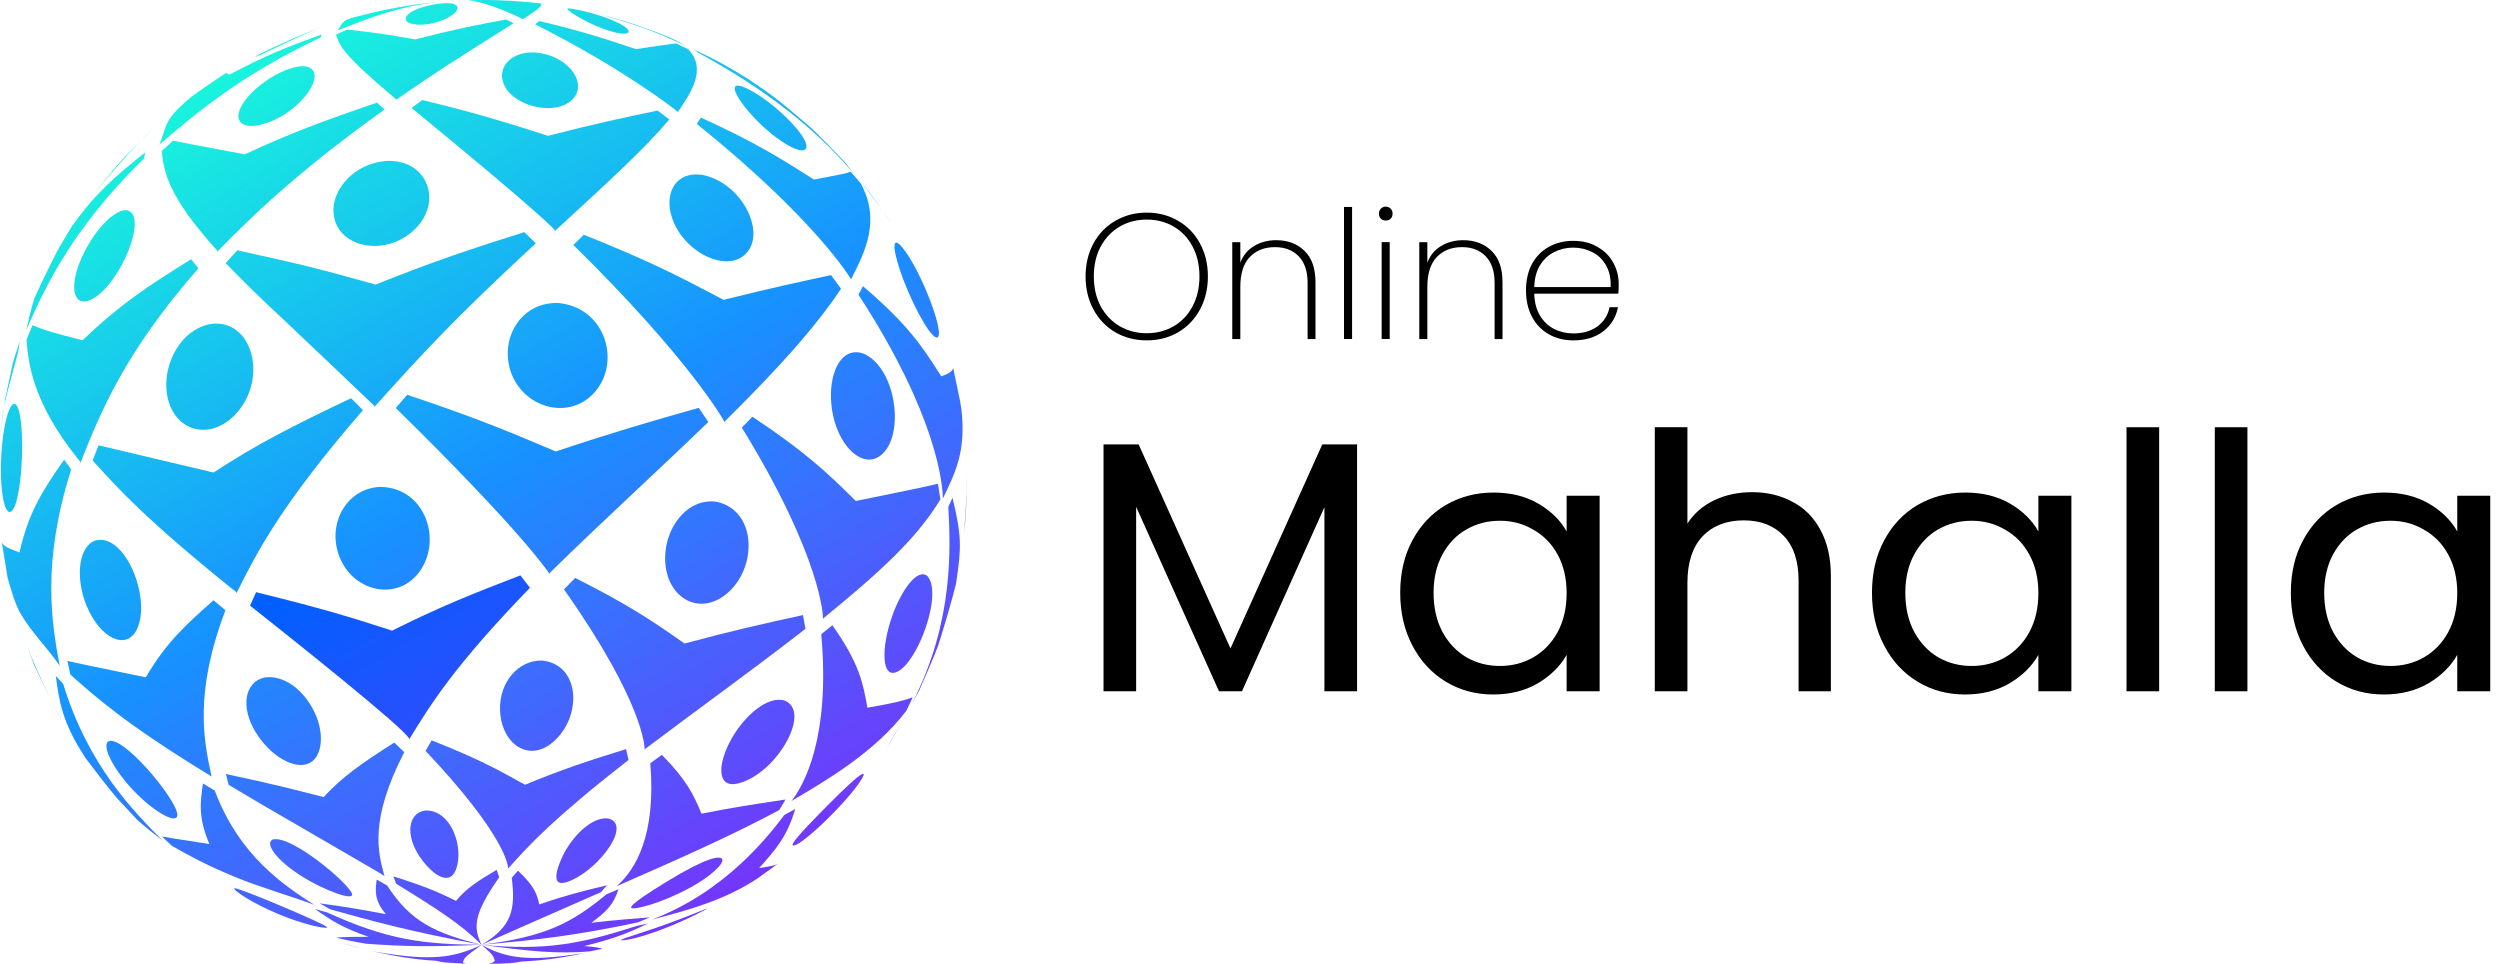<svg width="83" height="32" viewBox="0 0 83 32" fill="none" xmlns="http://www.w3.org/2000/svg">
    <g clip-path="url(#clip0_2441_39825)">
        <path d="M28.335 5.753C28.34 5.759 28.345 5.765 28.349 5.77L28.345 5.764L28.355 5.775C28.35 5.768 28.345 5.762 28.342 5.758L28.049 5.382C27.717 5.037 27.276 4.575 26.929 4.246C25.871 3.341 25.735 3.224 24.816 2.608C24.049 2.144 23.911 2.06 23.034 1.64L23.18 1.748C24.182 2.305 26.531 3.608 28.335 5.753Z" fill="url(#paint0_linear_2441_39825)"/>
        <path d="M29.622 7.464C29.356 7.08 29.006 6.563 28.723 6.192L28.699 6.162L28.633 6.081L28.787 6.293C29.042 6.64 29.385 7.103 29.622 7.464Z" fill="url(#paint1_linear_2441_39825)"/>
        <path d="M29.987 9.275C30.378 10.309 31.014 11.415 31.152 11.172C31.319 10.879 30.454 8.695 29.862 8.111C29.71 7.979 29.689 8.105 29.697 8.233C29.712 8.44 29.823 8.839 29.987 9.275Z" fill="url(#paint2_linear_2441_39825)"/>
        <path d="M31.302 16.532C31.3 16.542 31.299 16.552 31.298 16.561L31.304 16.548L31.305 16.567C31.306 16.558 31.308 16.548 31.309 16.538C31.734 15.661 32.07 14.969 31.922 13.611L31.876 13.324L31.646 12.213C31.623 12.289 31.597 12.375 31.249 12.493C30.596 11.459 30.121 10.76 28.649 9.5L28.501 9.785C31.13 13.819 31.295 16.113 31.302 16.532Z" fill="url(#paint3_linear_2441_39825)"/>
        <path d="M32.096 16.272C32.09 16.562 32.07 17.135 32.008 17.718C32.042 17.211 32.093 16.533 32.101 16.024L32.096 15.573C32.097 15.674 32.103 15.907 32.096 16.272Z" fill="url(#paint4_linear_2441_39825)"/>
        <path d="M30.298 23.318C30.293 23.326 30.29 23.333 30.285 23.342L30.29 23.336L30.284 23.349C30.288 23.341 30.292 23.333 30.297 23.325L30.522 22.915C30.714 22.474 30.976 21.888 31.145 21.439C31.34 20.827 31.584 20.007 31.739 19.384C31.923 18.165 31.932 17.814 31.623 16.526L31.484 16.831C31.553 18.151 31.682 20.606 30.298 23.318Z" fill="url(#paint5_linear_2441_39825)"/>
        <path d="M29.432 24.82L30.049 23.814L30.125 23.68L29.992 23.905C29.825 24.179 29.611 24.553 29.432 24.82Z" fill="url(#paint6_linear_2441_39825)"/>
        <path d="M29.622 20.449C29.251 21.495 29.257 22.556 29.791 22.301C30.484 21.97 31.31 19.696 30.787 19.122C30.453 18.853 29.922 19.601 29.622 20.449Z" fill="url(#paint7_linear_2441_39825)"/>
        <path d="M26.29 26.577C26.284 26.583 26.279 26.587 26.273 26.593L26.284 26.587L26.278 26.598C26.284 26.592 26.289 26.587 26.295 26.581C27.459 25.898 29.053 24.962 30.094 23.592L30.301 23.151C29.987 23.261 29.792 23.321 28.798 23.497C28.651 22.677 28.535 22.031 27.634 20.757L27.266 21.056C27.574 24.495 26.686 26.063 26.29 26.577Z" fill="url(#paint8_linear_2441_39825)"/>
        <path d="M11.967 31.481C11.973 31.483 11.978 31.484 11.983 31.485L11.971 31.481L11.975 31.483C11.971 31.481 11.964 31.48 11.958 31.479L11.271 31.287L11.624 31.391L11.838 31.45L11.967 31.481Z" fill="url(#paint9_linear_2441_39825)"/>
        <path d="M15.988 31.368C15.081 31.791 14.36 31.925 12.481 31.601L12.318 31.572C13.117 31.742 13.661 31.85 14.485 31.898C14.571 31.924 14.689 31.943 14.779 31.954C14.904 31.962 15.07 31.974 15.195 31.98L15.467 31.992C15.439 31.984 15.402 31.972 15.373 31.963C15.382 31.821 15.458 31.748 15.988 31.368Z" fill="url(#paint10_linear_2441_39825)"/>
        <path d="M15.989 31.368C16.365 31.704 16.365 31.704 16.432 31.898C16.39 31.953 16.296 31.989 16.229 32.001C16.338 31.998 16.485 31.996 16.595 31.992L16.956 31.975C17.06 31.965 17.198 31.948 17.299 31.926C17.951 31.886 18.491 31.84 19.497 31.624L19.35 31.65C17.815 31.882 16.921 31.901 15.989 31.368Z" fill="url(#paint11_linear_2441_39825)"/>
        <path d="M19.789 31.555C19.784 31.556 19.778 31.557 19.773 31.559L19.777 31.557L19.766 31.56C19.771 31.559 19.776 31.557 19.782 31.556L19.916 31.52L20.497 31.364L19.789 31.555Z" fill="url(#paint12_linear_2441_39825)"/>
        <path d="M27.507 26.708C26.302 27.917 26.309 28.015 26.312 28.061C26.515 28.218 28.432 26.331 28.67 25.74C28.677 25.714 28.677 25.714 28.671 25.694C28.637 25.683 28.554 25.656 27.507 26.708Z" fill="url(#paint13_linear_2441_39825)"/>
        <path d="M21.663 30.524C21.656 30.526 21.647 30.529 21.64 30.531L21.651 30.529L21.639 30.534C21.646 30.531 21.654 30.529 21.662 30.526C22.819 30.222 24.015 29.908 25.149 29.165L25.812 28.684C25.706 28.732 25.667 28.75 25.202 28.819C25.702 28.267 26.134 27.791 26.401 26.857L26.041 27.058C25.512 27.75 24.104 29.587 21.663 30.524Z" fill="url(#paint14_linear_2441_39825)"/>
        <path d="M22.24 30.64C21.788 30.806 21.404 30.93 21.176 31.005C20.811 31.124 20.674 31.168 20.62 31.206C20.625 31.211 20.631 31.215 20.634 31.22C21.141 31.207 22.451 30.726 23.439 30.19C23.454 30.181 23.47 30.172 23.486 30.162C23.446 30.169 23.446 30.169 23.212 30.265C22.948 30.37 22.627 30.499 22.24 30.64Z" fill="url(#paint15_linear_2441_39825)"/>
        <path d="M15.989 31.367C17.46 31.566 18.509 31.688 19.616 31.581L19.989 31.499C19.941 31.475 19.855 31.448 19.397 31.409C20.146 31.219 20.697 31.064 21.512 30.658L21.142 30.74C19.29 31.337 18.107 31.569 15.989 31.367Z" fill="url(#paint16_linear_2441_39825)"/>
        <path d="M22.133 29.272C20.797 30.088 20.932 30.135 20.984 30.153C21.08 30.187 21.882 30.032 22.953 29.448C23.502 29.148 24.057 28.689 23.976 28.522C23.972 28.515 23.965 28.507 23.96 28.501C23.864 28.431 23.498 28.439 22.133 29.272Z" fill="url(#paint17_linear_2441_39825)"/>
        <path d="M15.989 31.366C17.942 31.197 19.154 31.049 21.178 30.623L21.576 30.457C21.063 30.496 20.482 30.539 19.632 30.635C20.079 30.306 20.363 30.067 20.533 29.522L20.136 29.689C18.997 30.632 18.129 31.099 15.989 31.366Z" fill="url(#paint18_linear_2441_39825)"/>
        <path d="M22.746 1.52C22.752 1.524 22.758 1.528 22.765 1.531L22.762 1.529L22.775 1.535L22.755 1.524C22.617 1.443 22.434 1.333 22.289 1.268L21.885 1.104C20.997 0.78 20.963 0.766 20.409 0.608L19.875 0.467C20.625 0.678 21.654 0.968 22.746 1.52Z" fill="url(#paint19_linear_2441_39825)"/>
        <path d="M17.356 0.636C17.357 0.638 17.358 0.64 17.36 0.643L17.364 0.639L17.374 0.643C17.373 0.64 17.372 0.638 17.371 0.636C17.929 0.26 17.963 0.225 17.977 0.127C17.966 0.123 17.951 0.117 17.94 0.114L17.567 0.074C17.386 0.058 17.145 0.039 16.964 0.027L16.796 0.021L16.491 0.006C16.387 0.004 16.246 0 16.141 0C15.959 0 15.716 0.002 15.535 0.006C16.302 0.093 17.351 0.631 17.356 0.636Z" fill="url(#paint20_linear_2441_39825)"/>
        <path d="M19.166 0.542C20.046 1.064 20.907 1.237 20.87 1.033C20.831 0.822 19.877 0.442 19.014 0.295C18.87 0.272 18.855 0.279 18.837 0.287C18.837 0.306 18.834 0.345 19.166 0.542Z" fill="url(#paint21_linear_2441_39825)"/>
        <path d="M22.492 3.705C22.495 3.71 22.497 3.714 22.5 3.719L22.505 3.713L22.519 3.723C22.517 3.718 22.514 3.713 22.512 3.708C22.942 3.076 23.477 2.291 22.848 1.637L22.447 1.44C22.152 1.479 21.749 1.531 21.111 1.631C20.125 1.301 19.345 1.04 17.9 0.698L17.764 0.807C20.763 2.315 22.485 3.696 22.492 3.705Z" fill="url(#paint22_linear_2441_39825)"/>
        <path d="M13.562 0.465C13.363 0.639 13.49 0.794 13.853 0.817C14.547 0.862 15.354 0.413 15.16 0.188C15.079 0.092 14.835 0.105 14.73 0.11C14.253 0.143 13.761 0.291 13.562 0.465Z" fill="url(#paint23_linear_2441_39825)"/>
        <path d="M13.151 3.297C13.15 3.302 13.149 3.306 13.148 3.311L13.162 3.303L13.171 3.31C13.172 3.305 13.173 3.3 13.174 3.296C14.622 2.301 14.667 2.273 17.05 0.773L16.806 0.647C15.872 0.819 15.108 0.967 13.788 1.308C12.92 1.158 12.526 1.089 11.53 0.982L11.158 1.147C11.28 1.527 11.368 1.8 13.151 3.297Z" fill="url(#paint24_linear_2441_39825)"/>
        <path d="M11.209 1.011C11.204 1.014 11.2 1.017 11.196 1.02L11.207 1.015L11.208 1.017C11.213 1.015 11.218 1.011 11.221 1.009C12.342 0.564 13.152 0.243 14.491 0.07C14.305 0.09 14.057 0.117 13.871 0.141C12.917 0.286 12.651 0.342 11.673 0.595C11.595 0.632 11.479 0.661 11.416 0.717C11.335 0.79 11.276 0.927 11.209 1.011Z" fill="url(#paint25_linear_2441_39825)"/>
        <path d="M8.615 1.796C8.515 1.851 8.493 1.869 8.483 1.877C8.51 1.886 8.61 1.845 9.18 1.571C9.76 1.291 10.176 1.096 10.633 0.923C10.417 1.004 10.13 1.109 9.916 1.195C9.537 1.363 9.031 1.589 8.66 1.774C8.645 1.78 8.628 1.789 8.615 1.796Z" fill="url(#paint26_linear_2441_39825)"/>
        <path d="M5.297 4.791C5.293 4.796 5.288 4.802 5.285 4.807L5.298 4.796L5.297 4.802C5.3 4.797 5.305 4.791 5.309 4.786C6.374 3.87 7.985 2.486 10.641 1.246L10.68 1.143C9.601 1.535 8.807 1.838 7.623 2.477C7.597 2.468 7.562 2.454 7.536 2.443C7.533 2.435 7.528 2.423 7.526 2.414C7.528 2.412 7.53 2.41 7.533 2.408L7.318 2.544C7.026 2.746 6.632 3.005 6.347 3.218C6.121 3.414 5.812 3.676 5.647 3.924C5.469 4.188 5.418 4.504 5.297 4.791Z" fill="url(#paint27_linear_2441_39825)"/>
        <path d="M24.815 3.657C25.631 4.634 26.709 5.245 26.771 4.89C26.842 4.482 25.497 3.201 24.656 2.875C24.326 2.764 24.363 2.955 24.453 3.135C24.522 3.275 24.651 3.461 24.815 3.657Z" fill="url(#paint28_linear_2441_39825)"/>
        <path d="M28.246 9.257C28.247 9.264 28.249 9.272 28.25 9.279L28.255 9.27L28.267 9.285L28.26 9.262C28.724 8.351 29.249 7.318 28.571 6.08L28.242 5.701C28.059 5.766 28.059 5.766 27.019 5.961C25.858 5.217 25.055 4.72 23.27 3.904L23.135 4.115C27.081 7.291 28.237 9.24 28.246 9.257Z" fill="url(#paint29_linear_2441_39825)"/>
        <path d="M16.676 2.622C16.835 3.544 18.601 3.955 19.098 3.186C19.443 2.653 18.799 1.816 17.742 1.74C16.985 1.718 16.599 2.181 16.676 2.622Z" fill="url(#paint30_linear_2441_39825)"/>
        <path d="M18.42 7.644C18.42 7.652 18.421 7.659 18.421 7.666L18.432 7.657L18.448 7.667C18.448 7.66 18.447 7.653 18.447 7.646C20.311 5.933 21.436 4.902 22.219 3.966L21.833 3.67C20.675 3.912 19.737 4.114 18.195 4.509C16.774 4.056 15.812 3.755 14.02 3.32L13.664 3.583C18.246 7.344 18.419 7.642 18.42 7.644Z" fill="url(#paint31_linear_2441_39825)"/>
        <path d="M22.269 7.082C22.592 8.403 24.295 9.191 24.872 8.285C25.345 7.542 24.576 6.056 23.311 5.804C22.445 5.684 22.096 6.373 22.269 7.082Z" fill="url(#paint32_linear_2441_39825)"/>
        <path d="M24.04 13.984C24.04 13.994 24.038 14.004 24.038 14.013L24.049 13.999L24.062 14.018C24.063 14.009 24.063 13.999 24.063 13.989C24.963 13.096 26.837 11.237 27.921 9.586L27.591 9.134C26.675 9.33 25.637 9.551 24.024 9.955C22.547 9.174 21.532 8.652 19.381 7.794L19.036 8.134C22.901 11.928 24.037 13.971 24.04 13.984Z" fill="url(#paint33_linear_2441_39825)"/>
        <path d="M11.071 6.923C11.015 8.15 12.679 8.607 13.727 7.654C14.675 6.79 14.27 5.43 13.037 5.345C12.972 5.34 12.883 5.342 12.816 5.343C11.778 5.429 11.102 6.23 11.071 6.923Z" fill="url(#paint34_linear_2441_39825)"/>
        <path d="M12.431 13.479C12.431 13.489 12.431 13.498 12.432 13.508L12.448 13.49L12.46 13.506C12.46 13.496 12.46 13.486 12.459 13.477C13.949 11.824 15.025 10.629 17.788 8.078L17.406 7.706C15.711 8.242 14.452 8.654 12.469 9.448C10.692 8.953 10.134 8.803 7.879 8.311L7.49 8.734C8.383 9.643 8.383 9.643 9.701 10.883C10.156 11.311 12.427 13.471 12.431 13.479Z" fill="url(#paint35_linear_2441_39825)"/>
        <path d="M8.078 3.416C7.721 3.96 7.972 4.295 8.627 4.147C9.826 3.878 10.828 2.579 10.301 2.257C10.156 2.169 9.95 2.202 9.851 2.218C9.146 2.364 8.382 2.953 8.078 3.416Z" fill="url(#paint36_linear_2441_39825)"/>
        <path d="M7.218 8.33C7.217 8.337 7.216 8.344 7.214 8.351L7.227 8.339L7.237 8.348C7.239 8.341 7.24 8.333 7.241 8.326C8.283 7.272 9.71 5.828 12.766 3.635L12.515 3.408C10.732 4.016 9.62 4.428 8.127 5.124C6.103 4.745 6.103 4.745 5.748 4.671L5.367 5.015C5.45 5.699 5.542 6.475 7.218 8.33Z" fill="url(#paint37_linear_2441_39825)"/>
        <path d="M3.168 6.38C3.282 6.233 4.345 4.95 5.15 4.209C4.055 5.282 3.99 5.347 3.351 6.143L3.152 6.4C3.157 6.394 3.163 6.386 3.168 6.38Z" fill="url(#paint38_linear_2441_39825)"/>
        <path d="M0.873 10.948C0.871 10.955 0.868 10.964 0.867 10.971L0.873 10.957V10.964C0.876 10.957 0.878 10.948 0.879 10.941C1.496 9.554 2.342 7.655 4.779 5.261L4.825 5.055C3.836 5.847 3.178 6.404 2.418 7.475L2.428 7.44L1.904 8.323C1.666 8.796 1.351 9.428 1.139 9.914C1.04 10.22 0.946 10.636 0.873 10.948Z" fill="url(#paint39_linear_2441_39825)"/>
        <path d="M2.565 8.937C2.311 9.751 2.547 10.212 3.069 9.925C4.019 9.401 4.906 7.179 4.241 6.988C4.142 6.959 4.037 6.998 3.975 7.021C3.391 7.284 2.789 8.221 2.565 8.937Z" fill="url(#paint40_linear_2441_39825)"/>
        <path d="M2.67 15.341C2.671 15.35 2.672 15.36 2.672 15.37L2.679 15.349L2.688 15.362C2.687 15.353 2.685 15.343 2.685 15.333C3.324 13.724 4.12 11.722 6.587 8.909L6.346 8.607C4.937 9.48 3.991 10.098 2.741 11.298C1.909 11.085 1.422 10.956 1.079 10.794L0.881 11.276C0.936 11.986 1.041 13.309 2.586 15.233C2.61 15.266 2.654 15.303 2.67 15.341Z" fill="url(#paint41_linear_2441_39825)"/>
        <path d="M0.616 11.615L0.661 11.331C0.589 11.552 0.48 11.843 0.423 12.068L0.165 13.273L0 14.518C0.046 14.184 0.084 13.733 0.153 13.403C0.27 12.862 0.491 12.155 0.616 11.615Z" fill="url(#paint42_linear_2441_39825)"/>
        <path d="M27.589 13.241C27.646 14.738 28.717 15.78 29.379 14.982C30.02 14.21 29.701 12.171 28.654 11.733C27.942 11.506 27.554 12.322 27.589 13.241Z" fill="url(#paint43_linear_2441_39825)"/>
        <path d="M27.323 20.523C27.319 20.531 27.315 20.541 27.313 20.549L27.324 20.54L27.329 20.554L27.337 20.526C29.251 18.964 30.437 17.873 31.221 16.58L31.139 16.061C30.234 16.272 29.322 16.441 28.413 16.632C27.431 15.662 26.74 15.007 24.98 13.835L24.629 14.196C27.313 18.567 27.325 20.506 27.323 20.523Z" fill="url(#paint44_linear_2441_39825)"/>
        <path d="M16.861 11.868C16.978 13.423 18.835 14.127 19.783 12.974C20.616 11.96 20.074 10.19 18.52 10.059C17.408 10.036 16.793 10.98 16.861 11.868Z" fill="url(#paint45_linear_2441_39825)"/>
        <path d="M18.223 19.024C18.222 19.034 18.222 19.042 18.221 19.052L18.232 19.04L18.245 19.053C18.246 19.043 18.246 19.035 18.247 19.025C19.977 17.326 21.771 15.695 23.516 14.011L23.198 13.54C21.562 14.003 20.347 14.354 18.453 14.989C16.854 14.31 15.761 13.856 13.519 13.107L13.139 13.546C17.337 17.661 18.221 19.018 18.223 19.024Z" fill="url(#paint46_linear_2441_39825)"/>
        <path d="M22.094 18.311C21.954 19.727 23.131 20.539 24.126 19.712C25.159 18.851 25.133 16.945 23.786 16.658C22.853 16.536 22.181 17.421 22.094 18.311Z" fill="url(#paint47_linear_2441_39825)"/>
        <path d="M21.401 24.864C21.398 24.87 21.395 24.878 21.392 24.884L21.403 24.875L21.408 24.886C21.41 24.88 21.414 24.873 21.416 24.867C23.187 23.53 24.991 22.238 26.742 20.877L26.658 20.421C25.336 20.709 24.348 20.93 22.727 21.365C21.639 20.6 20.852 20.072 19.096 19.188L18.724 19.567C21.415 23.382 21.402 24.851 21.401 24.864Z" fill="url(#paint48_linear_2441_39825)"/>
        <path d="M11.173 18.155C11.469 19.616 13.195 20.087 13.97 18.917C14.69 17.831 14.054 16.137 12.571 16.166C11.511 16.26 10.993 17.27 11.173 18.155Z" fill="url(#paint49_linear_2441_39825)"/>
        <path d="M13.584 24.521C13.585 24.528 13.586 24.534 13.587 24.542L13.596 24.531L13.606 24.541C13.604 24.533 13.603 24.527 13.602 24.52C14.293 23.393 15.076 22.115 17.595 19.514L17.276 19.103C15.707 19.706 14.638 20.13 13.017 20.937C11.49 20.448 10.858 20.245 8.502 19.66L8.302 20.106C9.819 21.311 13.371 24.133 13.584 24.521Z" fill="url(#paint50_linear_2441_39825)"/>
        <path d="M5.525 12.919C5.628 14.3 6.969 14.738 7.879 13.686C8.893 12.513 8.362 10.62 7.055 10.749C7.024 10.753 6.981 10.76 6.948 10.765C5.987 10.974 5.461 12.046 5.525 12.919Z" fill="url(#paint51_linear_2441_39825)"/>
        <path d="M7.846 19.663C7.848 19.673 7.851 19.682 7.853 19.691L7.859 19.678L7.875 19.688C7.873 19.678 7.87 19.669 7.868 19.66C8.51 18.375 9.311 16.778 12.05 13.615L11.654 13.221C9.692 14.152 8.509 14.759 7.088 15.688C5.816 15.385 4.542 15.09 3.271 14.784L3.075 15.288C3.94 16.245 4.835 17.235 7.708 19.552C7.75 19.585 7.817 19.619 7.846 19.663Z" fill="url(#paint52_linear_2441_39825)"/>
        <path d="M0.032 15.8C0.055 16.626 0.208 17.129 0.386 16.969C0.787 16.612 0.872 13.485 0.483 13.41C0.441 13.401 0.412 13.433 0.381 13.466C0.165 13.767 0.005 14.835 0.032 15.8Z" fill="url(#paint53_linear_2441_39825)"/>
        <path d="M1.971 22.088C1.975 22.096 1.98 22.105 1.983 22.113L1.98 22.1L1.988 22.107C1.985 22.099 1.98 22.09 1.976 22.082C1.721 20.666 1.371 18.725 2.363 15.586L2.129 15.261C1.476 16.201 0.961 16.943 0.647 18.342C0.296 18.209 0.103 18.137 0.057 17.989L0.253 19.184C0.358 19.555 0.498 20.061 0.695 20.393C1.055 21.004 1.57 21.503 1.971 22.088Z" fill="url(#paint54_linear_2441_39825)"/>
        <path d="M2.877 20.118C3.334 21.214 4.211 21.613 4.552 20.879C5.032 19.849 4.133 17.618 3.127 17.958C2.552 18.228 2.534 19.293 2.877 20.118Z" fill="url(#paint55_linear_2441_39825)"/>
        <path d="M7.01 25.772C7.015 25.779 7.02 25.785 7.025 25.791L7.024 25.778L7.036 25.786C7.031 25.78 7.026 25.774 7.021 25.768C6.772 24.61 6.432 23.023 7.485 20.261L7.088 19.93C6.215 20.702 5.525 21.312 4.841 22.488C2.642 22.034 2.642 22.034 2.237 21.944L2.336 22.396C3.154 23.126 4.173 24.035 6.877 25.689C6.917 25.716 6.975 25.741 7.01 25.772Z" fill="url(#paint56_linear_2441_39825)"/>
        <path d="M2.067 23.968C1.776 23.461 1.054 21.929 0.781 21.14L1.129 22.065C1.397 22.646 1.767 23.415 2.073 23.977C2.071 23.974 2.068 23.971 2.067 23.968Z" fill="url(#paint57_linear_2441_39825)"/>
        <path d="M5.391 27.904C5.397 27.909 5.403 27.914 5.409 27.919L5.399 27.908L5.406 27.912C5.4 27.908 5.394 27.903 5.388 27.898C4.409 26.908 2.928 25.411 2.097 22.705L1.853 22.441C1.967 23.291 2.057 23.961 2.819 25.137L2.802 25.119C3.118 25.536 3.54 26.093 3.878 26.491L4.551 27.214C4.795 27.433 5.135 27.703 5.391 27.904Z" fill="url(#paint58_linear_2441_39825)"/>
        <path d="M24.281 24.536C23.813 25.376 23.791 26.187 24.509 26.009C25.747 25.702 26.913 23.717 26.108 23.285C26.091 23.276 26.067 23.267 26.049 23.259C25.485 23.085 24.708 23.771 24.281 24.536Z" fill="url(#paint59_linear_2441_39825)"/>
        <path d="M20.482 29.412C20.476 29.416 20.47 29.421 20.464 29.424L20.476 29.42L20.47 29.427L20.487 29.415C22.672 28.458 24.336 27.716 25.871 26.893L26.078 26.544C24.949 26.714 24.329 26.808 23.29 27.014C23.015 26.353 22.789 25.891 21.973 25.059L21.59 25.343C21.788 27.732 21.097 28.875 20.482 29.412Z" fill="url(#paint60_linear_2441_39825)"/>
        <path d="M16.601 23.557C16.626 24.693 17.587 25.401 18.449 24.555C19.342 23.679 19.227 22.045 17.989 21.93C17.203 21.918 16.58 22.647 16.601 23.557Z" fill="url(#paint61_linear_2441_39825)"/>
        <path d="M16.87 28.823C16.869 28.828 16.868 28.833 16.866 28.838L16.873 28.831L16.876 28.838C16.877 28.833 16.879 28.828 16.88 28.823C17.559 28.067 18.328 27.209 20.867 25.23L20.785 24.87C19.548 25.255 18.707 25.527 17.43 26.054C16.495 25.529 15.821 25.169 14.332 24.581L14.128 24.929C16.752 27.706 16.866 28.717 16.87 28.823Z" fill="url(#paint62_linear_2441_39825)"/>
        <path d="M18.737 28.308C18.731 28.32 18.095 29.51 18.807 29.288C19.737 28.999 20.932 27.515 20.287 27.205C20.258 27.192 20.216 27.181 20.185 27.173C19.737 27.119 19.128 27.596 18.737 28.308Z" fill="url(#paint63_linear_2441_39825)"/>
        <path d="M15.988 31.367C16.901 30.959 16.901 30.959 19.944 29.623L20.153 29.391C19.304 29.594 18.73 29.739 17.904 30.028C17.831 29.713 17.769 29.441 17.198 28.908L16.99 29.14C17.12 30.189 17.007 30.759 15.988 31.367Z" fill="url(#paint64_linear_2441_39825)"/>
        <path d="M13.811 28.237C14.08 28.757 14.884 29.61 15.15 28.834C15.395 28.123 14.988 26.901 14.141 26.908C13.614 26.958 13.462 27.567 13.811 28.237Z" fill="url(#paint65_linear_2441_39825)"/>
        <path d="M15.988 31.368C15.703 30.782 15.722 30.34 16.576 29.124L16.488 28.879C15.88 29.239 15.487 29.488 15.139 29.909C14.539 29.616 14.175 29.447 13.059 29.096L13.154 29.341C14.614 30.24 15.323 30.704 15.988 31.368Z" fill="url(#paint66_linear_2441_39825)"/>
        <path d="M8.487 24.309C9.132 25.369 10.361 25.842 10.613 24.863C10.87 23.858 9.876 22.345 8.789 22.491C8.116 22.641 7.978 23.474 8.487 24.309Z" fill="url(#paint67_linear_2441_39825)"/>
        <path d="M12.753 29.076C12.758 29.08 12.761 29.085 12.766 29.089L12.764 29.082L12.775 29.088C12.77 29.083 12.766 29.078 12.761 29.074C12.549 28.299 12.256 27.236 13.421 24.971L13.089 24.654C11.97 25.364 11.366 25.793 10.744 26.463C9.753 26.208 9.038 26.023 7.5 25.697L7.592 26.058C8.672 26.7 8.838 26.799 10.208 27.59C12.563 28.95 12.741 29.066 12.753 29.076Z" fill="url(#paint68_linear_2441_39825)"/>
        <path d="M4.554 26.37C5.211 27.019 5.885 27.366 5.888 27.057C5.894 26.553 3.966 24.256 3.564 24.638C3.405 24.882 3.867 25.692 4.554 26.37Z" fill="url(#paint69_linear_2441_39825)"/>
        <path d="M10.421 30.036C10.428 30.04 10.436 30.042 10.444 30.046L10.433 30.04L10.445 30.043C10.438 30.04 10.431 30.037 10.422 30.034C9.44 29.397 7.954 28.435 7.13 26.248L6.738 26.011C6.647 26.648 6.576 27.15 6.953 28.022C5.622 27.816 5.622 27.816 5.376 27.77L5.709 28.084C6.266 28.399 6.792 28.696 7.783 29.107C8.645 29.464 9.547 29.713 10.421 30.036Z" fill="url(#paint70_linear_2441_39825)"/>
        <path d="M10.069 29.124C10.767 29.554 11.74 29.923 11.689 29.683C11.621 29.359 9.653 27.691 9.049 27.874C8.787 28.005 9.168 28.568 10.069 29.124Z" fill="url(#paint71_linear_2441_39825)"/>
        <path d="M15.989 31.367C14.448 30.981 13.631 30.605 12.854 29.399L12.506 29.202C12.459 29.57 12.419 29.887 12.812 30.351C12.097 30.216 11.609 30.125 10.612 29.99L10.958 30.187C12.25 30.549 13.587 30.926 15.989 31.367Z" fill="url(#paint72_linear_2441_39825)"/>
        <path d="M9.566 30.475C10.156 30.695 10.779 30.844 10.871 30.789C10.82 30.686 7.942 29.47 7.791 29.489C7.788 29.494 7.783 29.501 7.779 29.507C7.782 29.512 7.784 29.518 7.786 29.523C7.924 29.695 8.667 30.14 9.566 30.475Z" fill="url(#paint73_linear_2441_39825)"/>
        <path d="M12.17 31.333C13.404 31.42 14.208 31.443 15.987 31.366C14.05 31.357 12.852 31.201 10.869 30.296L10.461 30.18C10.983 30.552 11.362 30.8 12.235 31.102C11.714 31.102 11.532 31.103 11.151 31.129C11.485 31.21 11.825 31.279 12.17 31.333Z" fill="url(#paint74_linear_2441_39825)"/>
        <path d="M45.055 14.754V22.951H43.971V16.838L41.233 22.951H40.471L37.72 16.827V22.951H36.637V14.754H37.803L40.852 21.529L43.9 14.754H45.055Z" fill="black"/>
        <path d="M46.487 19.681C46.487 19.018 46.622 18.438 46.892 17.94C47.162 17.435 47.531 17.044 47.999 16.767C48.476 16.491 49.003 16.353 49.583 16.353C50.155 16.353 50.651 16.475 51.071 16.72C51.492 16.965 51.806 17.273 52.012 17.644V16.459H53.108V22.951H52.012V21.742C51.798 22.122 51.476 22.437 51.048 22.69C50.627 22.935 50.135 23.057 49.571 23.057C48.992 23.057 48.468 22.915 47.999 22.631C47.531 22.347 47.162 21.948 46.892 21.434C46.622 20.921 46.487 20.337 46.487 19.681ZM52.012 19.693C52.012 19.204 51.913 18.777 51.715 18.414C51.516 18.051 51.246 17.774 50.904 17.585C50.571 17.387 50.202 17.289 49.797 17.289C49.392 17.289 49.023 17.383 48.69 17.573C48.356 17.762 48.091 18.039 47.892 18.402C47.694 18.765 47.595 19.192 47.595 19.681C47.595 20.179 47.694 20.613 47.892 20.984C48.091 21.348 48.356 21.628 48.69 21.825C49.023 22.015 49.392 22.11 49.797 22.11C50.202 22.11 50.571 22.015 50.904 21.825C51.246 21.628 51.516 21.348 51.715 20.984C51.913 20.613 52.012 20.183 52.012 19.693Z" fill="black"/>
        <path d="M58.177 16.34C58.669 16.34 59.114 16.446 59.511 16.66C59.907 16.865 60.217 17.177 60.439 17.595C60.669 18.014 60.785 18.523 60.785 19.123V22.95H59.713V19.277C59.713 18.63 59.55 18.136 59.225 17.797C58.899 17.449 58.455 17.276 57.891 17.276C57.32 17.276 56.863 17.453 56.522 17.809C56.189 18.164 56.022 18.681 56.022 19.36V22.95H54.939V14.184H56.022V17.382C56.236 17.05 56.53 16.794 56.903 16.612C57.284 16.431 57.709 16.34 58.177 16.34Z" fill="black"/>
        <path d="M62.15 19.681C62.15 19.018 62.285 18.438 62.555 17.94C62.824 17.435 63.194 17.044 63.662 16.767C64.138 16.491 64.666 16.353 65.245 16.353C65.817 16.353 66.313 16.475 66.734 16.72C67.154 16.965 67.468 17.273 67.674 17.644V16.459H68.77V22.951H67.674V21.742C67.46 22.122 67.139 22.437 66.71 22.69C66.289 22.935 65.797 23.057 65.233 23.057C64.654 23.057 64.13 22.915 63.662 22.631C63.194 22.347 62.824 21.948 62.555 21.434C62.285 20.921 62.15 20.337 62.15 19.681ZM67.674 19.693C67.674 19.204 67.575 18.777 67.376 18.414C67.178 18.051 66.908 17.774 66.567 17.585C66.234 17.387 65.864 17.289 65.46 17.289C65.055 17.289 64.686 17.383 64.352 17.573C64.019 17.762 63.753 18.039 63.555 18.402C63.356 18.765 63.257 19.192 63.257 19.681C63.257 20.179 63.356 20.613 63.555 20.984C63.753 21.348 64.019 21.628 64.352 21.825C64.686 22.015 65.055 22.11 65.46 22.11C65.864 22.11 66.234 22.015 66.567 21.825C66.908 21.628 67.178 21.348 67.376 20.984C67.575 20.613 67.674 20.183 67.674 19.693Z" fill="black"/>
        <path d="M71.684 14.184V22.95H70.6V14.184H71.684Z" fill="black"/>
        <path d="M74.614 14.184V22.95H73.531V14.184H74.614Z" fill="black"/>
        <path d="M76.056 19.681C76.056 19.018 76.191 18.438 76.461 17.94C76.731 17.435 77.1 17.044 77.568 16.767C78.045 16.491 78.572 16.353 79.152 16.353C79.724 16.353 80.22 16.475 80.64 16.72C81.061 16.965 81.374 17.273 81.581 17.644V16.459H82.676V22.951H81.581V21.742C81.366 22.122 81.045 22.437 80.617 22.69C80.196 22.935 79.704 23.057 79.14 23.057C78.561 23.057 78.037 22.915 77.568 22.631C77.1 22.347 76.731 21.948 76.461 21.434C76.191 20.921 76.056 20.337 76.056 19.681ZM81.581 19.693C81.581 19.204 81.482 18.777 81.283 18.414C81.085 18.051 80.815 17.774 80.473 17.585C80.14 17.387 79.771 17.289 79.366 17.289C78.961 17.289 78.592 17.383 78.259 17.573C77.925 17.762 77.66 18.039 77.461 18.402C77.263 18.765 77.164 19.192 77.164 19.681C77.164 20.179 77.263 20.613 77.461 20.984C77.66 21.348 77.925 21.628 78.259 21.825C78.592 22.015 78.961 22.11 79.366 22.11C79.771 22.11 80.14 22.015 80.473 21.825C80.815 21.628 81.085 21.348 81.283 20.984C81.482 20.613 81.581 20.183 81.581 19.693Z" fill="black"/>
        <path d="M38.071 11.3C37.687 11.3 37.339 11.211 37.03 11.033C36.72 10.851 36.478 10.599 36.303 10.275C36.129 9.951 36.041 9.586 36.041 9.179C36.041 8.769 36.129 8.403 36.303 8.083C36.478 7.76 36.72 7.509 37.03 7.331C37.339 7.15 37.687 7.059 38.071 7.059C38.456 7.059 38.804 7.15 39.113 7.331C39.423 7.509 39.665 7.76 39.84 8.083C40.014 8.403 40.102 8.769 40.102 9.179C40.102 9.586 40.014 9.951 39.84 10.275C39.665 10.599 39.423 10.851 39.113 11.033C38.804 11.211 38.456 11.3 38.071 11.3ZM38.071 11.063C38.401 11.063 38.699 10.986 38.965 10.832C39.23 10.678 39.439 10.459 39.59 10.174C39.744 9.89 39.822 9.558 39.822 9.179C39.822 8.796 39.744 8.462 39.59 8.178C39.439 7.894 39.23 7.675 38.965 7.521C38.699 7.367 38.401 7.29 38.071 7.29C37.742 7.29 37.444 7.367 37.178 7.521C36.913 7.675 36.702 7.894 36.547 8.178C36.393 8.462 36.315 8.796 36.315 9.179C36.315 9.558 36.393 9.89 36.547 10.174C36.702 10.459 36.913 10.678 37.178 10.832C37.444 10.986 37.742 11.063 38.071 11.063Z" fill="black"/>
        <path d="M42.37 7.974C42.755 7.974 43.069 8.093 43.311 8.33C43.553 8.563 43.674 8.91 43.674 9.372V11.256H43.412V9.39C43.412 9.007 43.315 8.715 43.12 8.513C42.926 8.308 42.662 8.205 42.328 8.205C41.979 8.205 41.699 8.316 41.489 8.537C41.282 8.758 41.179 9.086 41.179 9.52V11.256H40.911V8.04H41.179V8.721C41.271 8.48 41.421 8.296 41.632 8.17C41.846 8.04 42.092 7.974 42.37 7.974Z" fill="black"/>
        <path d="M44.889 6.871V11.254H44.621V6.871H44.889Z" fill="black"/>
        <path d="M46.008 7.322C45.944 7.322 45.89 7.303 45.847 7.263C45.803 7.22 45.781 7.162 45.781 7.091C45.781 7.024 45.803 6.969 45.847 6.925C45.89 6.882 45.944 6.86 46.008 6.86C46.071 6.86 46.125 6.882 46.168 6.925C46.212 6.969 46.234 7.024 46.234 7.091C46.234 7.162 46.212 7.22 46.168 7.263C46.125 7.303 46.071 7.322 46.008 7.322ZM46.138 8.039V11.255H45.871V8.039H46.138Z" fill="black"/>
        <path d="M48.579 7.974C48.964 7.974 49.277 8.093 49.519 8.33C49.762 8.563 49.883 8.91 49.883 9.372V11.256H49.621V9.39C49.621 9.007 49.523 8.715 49.329 8.513C49.135 8.308 48.871 8.205 48.537 8.205C48.188 8.205 47.908 8.316 47.698 8.537C47.492 8.758 47.388 9.086 47.388 9.52V11.256H47.12V8.04H47.388V8.721C47.48 8.48 47.63 8.296 47.841 8.17C48.055 8.04 48.301 7.974 48.579 7.974Z" fill="black"/>
        <path d="M53.741 9.43C53.741 9.572 53.737 9.678 53.729 9.749H50.937C50.945 10.038 51.008 10.28 51.128 10.478C51.246 10.675 51.403 10.823 51.598 10.922C51.792 11.021 52.004 11.07 52.235 11.07C52.552 11.07 52.818 10.993 53.032 10.839C53.247 10.681 53.382 10.468 53.437 10.2H53.717C53.654 10.527 53.491 10.794 53.229 10.999C52.967 11.2 52.636 11.301 52.235 11.301C51.933 11.301 51.663 11.234 51.425 11.1C51.187 10.966 51.001 10.774 50.866 10.525C50.731 10.273 50.663 9.979 50.663 9.643C50.663 9.307 50.728 9.015 50.86 8.766C50.995 8.518 51.181 8.328 51.419 8.198C51.657 8.063 51.929 7.996 52.235 7.996C52.544 7.996 52.812 8.063 53.038 8.198C53.268 8.328 53.443 8.504 53.562 8.725C53.682 8.942 53.741 9.177 53.741 9.43ZM53.473 9.53C53.485 9.246 53.434 9.005 53.318 8.808C53.207 8.61 53.054 8.464 52.86 8.37C52.665 8.271 52.455 8.221 52.229 8.221C52.003 8.221 51.792 8.271 51.598 8.37C51.407 8.464 51.251 8.61 51.128 8.808C51.008 9.005 50.945 9.246 50.937 9.53H53.473Z" fill="black"/>
    </g>
    <defs>
        <linearGradient id="paint0_linear_2441_39825" x1="19.425" y1="-6.687" x2="37.579" y2="23.725" gradientUnits="userSpaceOnUse">
            <stop stop-color="#18FFD9"/>
            <stop offset="0.494" stop-color="#1792FF"/>
            <stop offset="1" stop-color="#7C2DFB"/>
        </linearGradient>
        <linearGradient id="paint1_linear_2441_39825" x1="20.592" y1="-7.381" x2="38.746" y2="23.032" gradientUnits="userSpaceOnUse">
            <stop stop-color="#18FFD9"/>
            <stop offset="0.494" stop-color="#1792FF"/>
            <stop offset="1" stop-color="#7C2DFB"/>
        </linearGradient>
        <linearGradient id="paint2_linear_2441_39825" x1="20.283" y1="-7.199" x2="38.437" y2="23.213" gradientUnits="userSpaceOnUse">
            <stop stop-color="#18FFD9"/>
            <stop offset="0.494" stop-color="#1792FF"/>
            <stop offset="1" stop-color="#7C2DFB"/>
        </linearGradient>
        <linearGradient id="paint3_linear_2441_39825" x1="18.939" y1="-6.396" x2="37.093" y2="24.016" gradientUnits="userSpaceOnUse">
            <stop stop-color="#18FFD9"/>
            <stop offset="0.494" stop-color="#1792FF"/>
            <stop offset="1" stop-color="#7C2DFB"/>
        </linearGradient>
        <linearGradient id="paint4_linear_2441_39825" x1="18.362" y1="-6.052" x2="36.516" y2="24.361" gradientUnits="userSpaceOnUse">
            <stop stop-color="#18FFD9"/>
            <stop offset="0.494" stop-color="#1792FF"/>
            <stop offset="1" stop-color="#7C2DFB"/>
        </linearGradient>
        <linearGradient id="paint5_linear_2441_39825" x1="16.096" y1="-4.699" x2="34.249" y2="25.714" gradientUnits="userSpaceOnUse">
            <stop stop-color="#18FFD9"/>
            <stop offset="0.494" stop-color="#1792FF"/>
            <stop offset="1" stop-color="#7C2DFB"/>
        </linearGradient>
        <linearGradient id="paint6_linear_2441_39825" x1="13.319" y1="-3.043" x2="31.473" y2="27.37" gradientUnits="userSpaceOnUse">
            <stop stop-color="#18FFD9"/>
            <stop offset="0.494" stop-color="#1792FF"/>
            <stop offset="1" stop-color="#7C2DFB"/>
        </linearGradient>
        <linearGradient id="paint7_linear_2441_39825" x1="15.161" y1="-4.141" x2="33.315" y2="26.271" gradientUnits="userSpaceOnUse">
            <stop stop-color="#18FFD9"/>
            <stop offset="0.494" stop-color="#1792FF"/>
            <stop offset="1" stop-color="#7C2DFB"/>
        </linearGradient>
        <linearGradient id="paint8_linear_2441_39825" x1="11.946" y1="-2.223" x2="30.1" y2="28.19" gradientUnits="userSpaceOnUse">
            <stop stop-color="#18FFD9"/>
            <stop offset="0.494" stop-color="#1792FF"/>
            <stop offset="1" stop-color="#7C2DFB"/>
        </linearGradient>
        <linearGradient id="paint9_linear_2441_39825" x1="-3.192" y1="6.814" x2="14.963" y2="37.227" gradientUnits="userSpaceOnUse">
            <stop stop-color="#18FFD9"/>
            <stop offset="0.494" stop-color="#1792FF"/>
            <stop offset="1" stop-color="#7C2DFB"/>
        </linearGradient>
        <linearGradient id="paint10_linear_2441_39825" x1="-1.371" y1="5.729" x2="16.783" y2="36.141" gradientUnits="userSpaceOnUse">
            <stop stop-color="#18FFD9"/>
            <stop offset="0.494" stop-color="#1792FF"/>
            <stop offset="1" stop-color="#7C2DFB"/>
        </linearGradient>
        <linearGradient id="paint11_linear_2441_39825" x1="1.205" y1="4.191" x2="19.359" y2="34.603" gradientUnits="userSpaceOnUse">
            <stop stop-color="#18FFD9"/>
            <stop offset="0.494" stop-color="#1792FF"/>
            <stop offset="1" stop-color="#7C2DFB"/>
        </linearGradient>
        <linearGradient id="paint12_linear_2441_39825" x1="3.027" y1="3.102" x2="21.181" y2="33.516" gradientUnits="userSpaceOnUse">
            <stop stop-color="#18FFD9"/>
            <stop offset="0.494" stop-color="#1792FF"/>
            <stop offset="1" stop-color="#7C2DFB"/>
        </linearGradient>
        <linearGradient id="paint13_linear_2441_39825" x1="10.473" y1="-1.341" x2="28.627" y2="29.072" gradientUnits="userSpaceOnUse">
            <stop stop-color="#18FFD9"/>
            <stop offset="0.494" stop-color="#1792FF"/>
            <stop offset="1" stop-color="#7C2DFB"/>
        </linearGradient>
        <linearGradient id="paint14_linear_2441_39825" x1="7.113" y1="0.663" x2="25.267" y2="31.075" gradientUnits="userSpaceOnUse">
            <stop stop-color="#18FFD9"/>
            <stop offset="0.494" stop-color="#1792FF"/>
            <stop offset="1" stop-color="#7C2DFB"/>
        </linearGradient>
        <linearGradient id="paint15_linear_2441_39825" x1="4.785" y1="2.051" x2="22.939" y2="32.464" gradientUnits="userSpaceOnUse">
            <stop stop-color="#18FFD9"/>
            <stop offset="0.494" stop-color="#1792FF"/>
            <stop offset="1" stop-color="#7C2DFB"/>
        </linearGradient>
        <linearGradient id="paint16_linear_2441_39825" x1="2.212" y1="3.59" x2="20.366" y2="34.002" gradientUnits="userSpaceOnUse">
            <stop stop-color="#18FFD9"/>
            <stop offset="0.494" stop-color="#1792FF"/>
            <stop offset="1" stop-color="#7C2DFB"/>
        </linearGradient>
        <linearGradient id="paint17_linear_2441_39825" x1="5.69" y1="1.513" x2="23.843" y2="31.925" gradientUnits="userSpaceOnUse">
            <stop stop-color="#18FFD9"/>
            <stop offset="0.494" stop-color="#1792FF"/>
            <stop offset="1" stop-color="#7C2DFB"/>
        </linearGradient>
        <linearGradient id="paint18_linear_2441_39825" x1="2.279" y1="3.548" x2="20.433" y2="33.961" gradientUnits="userSpaceOnUse">
            <stop stop-color="#18FFD9"/>
            <stop offset="0.494" stop-color="#1792FF"/>
            <stop offset="1" stop-color="#7C2DFB"/>
        </linearGradient>
        <linearGradient id="paint19_linear_2441_39825" x1="17.413" y1="-5.486" x2="35.567" y2="24.927" gradientUnits="userSpaceOnUse">
            <stop stop-color="#18FFD9"/>
            <stop offset="0.494" stop-color="#1792FF"/>
            <stop offset="1" stop-color="#7C2DFB"/>
        </linearGradient>
        <linearGradient id="paint20_linear_2441_39825" x1="14.467" y1="-3.726" x2="32.621" y2="26.686" gradientUnits="userSpaceOnUse">
            <stop stop-color="#18FFD9"/>
            <stop offset="0.494" stop-color="#1792FF"/>
            <stop offset="1" stop-color="#7C2DFB"/>
        </linearGradient>
        <linearGradient id="paint21_linear_2441_39825" x1="16.482" y1="-4.93" x2="34.636" y2="25.483" gradientUnits="userSpaceOnUse">
            <stop stop-color="#18FFD9"/>
            <stop offset="0.494" stop-color="#1792FF"/>
            <stop offset="1" stop-color="#7C2DFB"/>
        </linearGradient>
        <linearGradient id="paint22_linear_2441_39825" x1="16.58" y1="-4.986" x2="34.734" y2="25.426" gradientUnits="userSpaceOnUse">
            <stop stop-color="#18FFD9"/>
            <stop offset="0.494" stop-color="#1792FF"/>
            <stop offset="1" stop-color="#7C2DFB"/>
        </linearGradient>
        <linearGradient id="paint23_linear_2441_39825" x1="12.518" y1="-2.561" x2="30.672" y2="27.852" gradientUnits="userSpaceOnUse">
            <stop stop-color="#18FFD9"/>
            <stop offset="0.494" stop-color="#1792FF"/>
            <stop offset="1" stop-color="#7C2DFB"/>
        </linearGradient>
        <linearGradient id="paint24_linear_2441_39825" x1="12.099" y1="-2.312" x2="30.253" y2="28.1" gradientUnits="userSpaceOnUse">
            <stop stop-color="#18FFD9"/>
            <stop offset="0.494" stop-color="#1792FF"/>
            <stop offset="1" stop-color="#7C2DFB"/>
        </linearGradient>
        <linearGradient id="paint25_linear_2441_39825" x1="11.378" y1="-1.884" x2="29.532" y2="28.529" gradientUnits="userSpaceOnUse">
            <stop stop-color="#18FFD9"/>
            <stop offset="0.494" stop-color="#1792FF"/>
            <stop offset="1" stop-color="#7C2DFB"/>
        </linearGradient>
        <linearGradient id="paint26_linear_2441_39825" x1="8.584" y1="-0.216" x2="26.738" y2="30.197" gradientUnits="userSpaceOnUse">
            <stop stop-color="#18FFD9"/>
            <stop offset="0.494" stop-color="#1792FF"/>
            <stop offset="1" stop-color="#7C2DFB"/>
        </linearGradient>
        <linearGradient id="paint27_linear_2441_39825" x1="6.727" y1="0.894" x2="24.88" y2="31.306" gradientUnits="userSpaceOnUse">
            <stop stop-color="#18FFD9"/>
            <stop offset="0.494" stop-color="#1792FF"/>
            <stop offset="1" stop-color="#7C2DFB"/>
        </linearGradient>
        <linearGradient id="paint28_linear_2441_39825" x1="19.26" y1="-6.589" x2="37.414" y2="23.823" gradientUnits="userSpaceOnUse">
            <stop stop-color="#18FFD9"/>
            <stop offset="0.494" stop-color="#1792FF"/>
            <stop offset="1" stop-color="#7C2DFB"/>
        </linearGradient>
        <linearGradient id="paint29_linear_2441_39825" x1="18.926" y1="-6.388" x2="37.08" y2="24.025" gradientUnits="userSpaceOnUse">
            <stop stop-color="#18FFD9"/>
            <stop offset="0.494" stop-color="#1792FF"/>
            <stop offset="1" stop-color="#7C2DFB"/>
        </linearGradient>
        <linearGradient id="paint30_linear_2441_39825" x1="14.169" y1="-3.546" x2="32.322" y2="26.866" gradientUnits="userSpaceOnUse">
            <stop stop-color="#18FFD9"/>
            <stop offset="0.494" stop-color="#1792FF"/>
            <stop offset="1" stop-color="#7C2DFB"/>
        </linearGradient>
        <linearGradient id="paint31_linear_2441_39825" x1="13.695" y1="-3.263" x2="31.849" y2="27.149" gradientUnits="userSpaceOnUse">
            <stop stop-color="#18FFD9"/>
            <stop offset="0.494" stop-color="#1792FF"/>
            <stop offset="1" stop-color="#7C2DFB"/>
        </linearGradient>
        <linearGradient id="paint32_linear_2441_39825" x1="16.331" y1="-4.839" x2="34.485" y2="25.573" gradientUnits="userSpaceOnUse">
            <stop stop-color="#18FFD9"/>
            <stop offset="0.494" stop-color="#1792FF"/>
            <stop offset="1" stop-color="#7C2DFB"/>
        </linearGradient>
        <linearGradient id="paint33_linear_2441_39825" x1="15.513" y1="-4.351" x2="33.667" y2="26.061" gradientUnits="userSpaceOnUse">
            <stop stop-color="#18FFD9"/>
            <stop offset="0.494" stop-color="#1792FF"/>
            <stop offset="1" stop-color="#7C2DFB"/>
        </linearGradient>
        <linearGradient id="paint34_linear_2441_39825" x1="8.488" y1="-0.156" x2="26.642" y2="30.257" gradientUnits="userSpaceOnUse">
            <stop stop-color="#18FFD9"/>
            <stop offset="0.494" stop-color="#1792FF"/>
            <stop offset="1" stop-color="#7C2DFB"/>
        </linearGradient>
        <linearGradient id="paint35_linear_2441_39825" x1="7.743" y1="0.288" x2="25.897" y2="30.701" gradientUnits="userSpaceOnUse">
            <stop stop-color="#18FFD9"/>
            <stop offset="0.494" stop-color="#1792FF"/>
            <stop offset="1" stop-color="#7C2DFB"/>
        </linearGradient>
        <linearGradient id="paint36_linear_2441_39825" x1="7.512" y1="0.426" x2="25.666" y2="30.838" gradientUnits="userSpaceOnUse">
            <stop stop-color="#18FFD9"/>
            <stop offset="0.494" stop-color="#1792FF"/>
            <stop offset="1" stop-color="#7C2DFB"/>
        </linearGradient>
        <linearGradient id="paint37_linear_2441_39825" x1="6.766" y1="0.869" x2="24.919" y2="31.282" gradientUnits="userSpaceOnUse">
            <stop stop-color="#18FFD9"/>
            <stop offset="0.494" stop-color="#1792FF"/>
            <stop offset="1" stop-color="#7C2DFB"/>
        </linearGradient>
        <linearGradient id="paint38_linear_2441_39825" x1="2.877" y1="3.192" x2="21.031" y2="33.605" gradientUnits="userSpaceOnUse">
            <stop stop-color="#18FFD9"/>
            <stop offset="0.494" stop-color="#1792FF"/>
            <stop offset="1" stop-color="#7C2DFB"/>
        </linearGradient>
        <linearGradient id="paint39_linear_2441_39825" x1="0.717" y1="4.482" x2="18.871" y2="34.895" gradientUnits="userSpaceOnUse">
            <stop stop-color="#18FFD9"/>
            <stop offset="0.494" stop-color="#1792FF"/>
            <stop offset="1" stop-color="#7C2DFB"/>
        </linearGradient>
        <linearGradient id="paint40_linear_2441_39825" x1="0.965" y1="4.336" x2="19.119" y2="34.748" gradientUnits="userSpaceOnUse">
            <stop stop-color="#18FFD9"/>
            <stop offset="0.494" stop-color="#1792FF"/>
            <stop offset="1" stop-color="#7C2DFB"/>
        </linearGradient>
        <linearGradient id="paint41_linear_2441_39825" x1="0.154" y1="4.82" x2="18.308" y2="35.232" gradientUnits="userSpaceOnUse">
            <stop stop-color="#18FFD9"/>
            <stop offset="0.494" stop-color="#1792FF"/>
            <stop offset="1" stop-color="#7C2DFB"/>
        </linearGradient>
        <linearGradient id="paint42_linear_2441_39825" x1="-3.311" y1="6.885" x2="14.843" y2="37.298" gradientUnits="userSpaceOnUse">
            <stop stop-color="#18FFD9"/>
            <stop offset="0.494" stop-color="#1792FF"/>
            <stop offset="1" stop-color="#7C2DFB"/>
        </linearGradient>
        <linearGradient id="paint43_linear_2441_39825" x1="17.264" y1="-5.394" x2="35.418" y2="25.018" gradientUnits="userSpaceOnUse">
            <stop stop-color="#18FFD9"/>
            <stop offset="0.494" stop-color="#1792FF"/>
            <stop offset="1" stop-color="#7C2DFB"/>
        </linearGradient>
        <linearGradient id="paint44_linear_2441_39825" x1="15.55" y1="-4.371" x2="33.704" y2="26.042" gradientUnits="userSpaceOnUse">
            <stop stop-color="#18FFD9"/>
            <stop offset="0.494" stop-color="#1792FF"/>
            <stop offset="1" stop-color="#7C2DFB"/>
        </linearGradient>
        <linearGradient id="paint45_linear_2441_39825" x1="10.558" y1="-1.394" x2="28.712" y2="29.019" gradientUnits="userSpaceOnUse">
            <stop stop-color="#18FFD9"/>
            <stop offset="0.494" stop-color="#1792FF"/>
            <stop offset="1" stop-color="#7C2DFB"/>
        </linearGradient>
        <linearGradient id="paint46_linear_2441_39825" x1="9.542" y1="-0.787" x2="27.695" y2="29.625" gradientUnits="userSpaceOnUse">
            <stop stop-color="#18FFD9"/>
            <stop offset="0.494" stop-color="#1792FF"/>
            <stop offset="1" stop-color="#7C2DFB"/>
        </linearGradient>
        <linearGradient id="paint47_linear_2441_39825" x1="11.298" y1="-1.834" x2="29.452" y2="28.578" gradientUnits="userSpaceOnUse">
            <stop stop-color="#18FFD9"/>
            <stop offset="0.494" stop-color="#1792FF"/>
            <stop offset="1" stop-color="#7C2DFB"/>
        </linearGradient>
        <linearGradient id="paint48_linear_2441_39825" x1="9.798" y1="-0.937" x2="27.952" y2="29.475" gradientUnits="userSpaceOnUse">
            <stop stop-color="#18FFD9"/>
            <stop offset="0.494" stop-color="#1792FF"/>
            <stop offset="1" stop-color="#7C2DFB"/>
        </linearGradient>
        <linearGradient id="paint49_linear_2441_39825" x1="3.601" y1="2.761" x2="21.755" y2="33.173" gradientUnits="userSpaceOnUse">
            <stop stop-color="#18FFD9"/>
            <stop offset="0.494" stop-color="#1792FF"/>
            <stop offset="1" stop-color="#7C2DFB"/>
        </linearGradient>
        <linearGradient id="paint50_linear_2441_39825" x1="2.913" y1="3.17" x2="21.067" y2="33.583" gradientUnits="userSpaceOnUse">
            <stop stop-color="#18FFD9"/>
            <stop offset="0.494" stop-color="#0060FE"/>
            <stop offset="1" stop-color="#7C2DFB"/>
        </linearGradient>
        <linearGradient id="paint51_linear_2441_39825" x1="1.749" y1="3.866" x2="19.902" y2="34.278" gradientUnits="userSpaceOnUse">
            <stop stop-color="#18FFD9"/>
            <stop offset="0.494" stop-color="#1792FF"/>
            <stop offset="1" stop-color="#7C2DFB"/>
        </linearGradient>
        <linearGradient id="paint52_linear_2441_39825" x1="1.33" y1="4.116" x2="19.484" y2="34.529" gradientUnits="userSpaceOnUse">
            <stop stop-color="#18FFD9"/>
            <stop offset="0.494" stop-color="#1792FF"/>
            <stop offset="1" stop-color="#7C2DFB"/>
        </linearGradient>
        <linearGradient id="paint53_linear_2441_39825" x1="-4.274" y1="7.462" x2="13.88" y2="37.874" gradientUnits="userSpaceOnUse">
            <stop stop-color="#18FFD9"/>
            <stop offset="0.494" stop-color="#1792FF"/>
            <stop offset="1" stop-color="#7C2DFB"/>
        </linearGradient>
        <linearGradient id="paint54_linear_2441_39825" x1="-4.676" y1="7.702" x2="13.478" y2="38.114" gradientUnits="userSpaceOnUse">
            <stop stop-color="#18FFD9"/>
            <stop offset="0.494" stop-color="#1792FF"/>
            <stop offset="1" stop-color="#7C2DFB"/>
        </linearGradient>
        <linearGradient id="paint55_linear_2441_39825" x1="-3.806" y1="7.181" x2="14.348" y2="37.593" gradientUnits="userSpaceOnUse">
            <stop stop-color="#18FFD9"/>
            <stop offset="0.494" stop-color="#1792FF"/>
            <stop offset="1" stop-color="#7C2DFB"/>
        </linearGradient>
        <linearGradient id="paint56_linear_2441_39825" x1="-3.672" y1="7.1" x2="14.482" y2="37.513" gradientUnits="userSpaceOnUse">
            <stop stop-color="#18FFD9"/>
            <stop offset="0.494" stop-color="#1792FF"/>
            <stop offset="1" stop-color="#7C2DFB"/>
        </linearGradient>
        <linearGradient id="paint57_linear_2441_39825" x1="-6.777" y1="8.955" x2="11.377" y2="39.367" gradientUnits="userSpaceOnUse">
            <stop stop-color="#18FFD9"/>
            <stop offset="0.494" stop-color="#1792FF"/>
            <stop offset="1" stop-color="#7C2DFB"/>
        </linearGradient>
        <linearGradient id="paint58_linear_2441_39825" x1="-6.564" y1="8.827" x2="11.589" y2="39.239" gradientUnits="userSpaceOnUse">
            <stop stop-color="#18FFD9"/>
            <stop offset="0.494" stop-color="#1792FF"/>
            <stop offset="1" stop-color="#7C2DFB"/>
        </linearGradient>
        <linearGradient id="paint59_linear_2441_39825" x1="9.734" y1="-0.901" x2="27.888" y2="29.512" gradientUnits="userSpaceOnUse">
            <stop stop-color="#18FFD9"/>
            <stop offset="0.494" stop-color="#1792FF"/>
            <stop offset="1" stop-color="#7C2DFB"/>
        </linearGradient>
        <linearGradient id="paint60_linear_2441_39825" x1="6.877" y1="0.803" x2="25.031" y2="31.215" gradientUnits="userSpaceOnUse">
            <stop stop-color="#18FFD9"/>
            <stop offset="0.494" stop-color="#1792FF"/>
            <stop offset="1" stop-color="#7C2DFB"/>
        </linearGradient>
        <linearGradient id="paint61_linear_2441_39825" x1="4.906" y1="1.983" x2="23.06" y2="32.395" gradientUnits="userSpaceOnUse">
            <stop stop-color="#18FFD9"/>
            <stop offset="0.494" stop-color="#1792FF"/>
            <stop offset="1" stop-color="#7C2DFB"/>
        </linearGradient>
        <linearGradient id="paint62_linear_2441_39825" x1="3.971" y1="2.54" x2="22.125" y2="32.953" gradientUnits="userSpaceOnUse">
            <stop stop-color="#18FFD9"/>
            <stop offset="0.494" stop-color="#1792FF"/>
            <stop offset="1" stop-color="#7C2DFB"/>
        </linearGradient>
        <linearGradient id="paint63_linear_2441_39825" x1="3.946" y1="2.555" x2="22.099" y2="32.968" gradientUnits="userSpaceOnUse">
            <stop stop-color="#18FFD9"/>
            <stop offset="0.494" stop-color="#1792FF"/>
            <stop offset="1" stop-color="#7C2DFB"/>
        </linearGradient>
        <linearGradient id="paint64_linear_2441_39825" x1="1.993" y1="3.72" x2="20.147" y2="34.132" gradientUnits="userSpaceOnUse">
            <stop stop-color="#18FFD9"/>
            <stop offset="0.494" stop-color="#1792FF"/>
            <stop offset="1" stop-color="#7C2DFB"/>
        </linearGradient>
        <linearGradient id="paint65_linear_2441_39825" x1="0.412" y1="4.664" x2="18.566" y2="35.076" gradientUnits="userSpaceOnUse">
            <stop stop-color="#18FFD9"/>
            <stop offset="0.494" stop-color="#1792FF"/>
            <stop offset="1" stop-color="#7C2DFB"/>
        </linearGradient>
        <linearGradient id="paint66_linear_2441_39825" x1="0.166" y1="4.811" x2="18.32" y2="35.224" gradientUnits="userSpaceOnUse">
            <stop stop-color="#18FFD9"/>
            <stop offset="0.494" stop-color="#1792FF"/>
            <stop offset="1" stop-color="#7C2DFB"/>
        </linearGradient>
        <linearGradient id="paint67_linear_2441_39825" x1="-1.491" y1="5.802" x2="16.663" y2="36.214" gradientUnits="userSpaceOnUse">
            <stop stop-color="#18FFD9"/>
            <stop offset="0.494" stop-color="#1792FF"/>
            <stop offset="1" stop-color="#7C2DFB"/>
        </linearGradient>
        <linearGradient id="paint68_linear_2441_39825" x1="-1.411" y1="5.753" x2="16.743" y2="36.165" gradientUnits="userSpaceOnUse">
            <stop stop-color="#18FFD9"/>
            <stop offset="0.494" stop-color="#1792FF"/>
            <stop offset="1" stop-color="#7C2DFB"/>
        </linearGradient>
        <linearGradient id="paint69_linear_2441_39825" x1="-5.867" y1="8.414" x2="12.287" y2="38.826" gradientUnits="userSpaceOnUse">
            <stop stop-color="#18FFD9"/>
            <stop offset="0.494" stop-color="#1792FF"/>
            <stop offset="1" stop-color="#7C2DFB"/>
        </linearGradient>
        <linearGradient id="paint70_linear_2441_39825" x1="-4.825" y1="7.789" x2="13.329" y2="38.202" gradientUnits="userSpaceOnUse">
            <stop stop-color="#18FFD9"/>
            <stop offset="0.494" stop-color="#1792FF"/>
            <stop offset="1" stop-color="#7C2DFB"/>
        </linearGradient>
        <linearGradient id="paint71_linear_2441_39825" x1="-3.035" y1="6.722" x2="15.119" y2="37.135" gradientUnits="userSpaceOnUse">
            <stop stop-color="#18FFD9"/>
            <stop offset="0.494" stop-color="#1792FF"/>
            <stop offset="1" stop-color="#7C2DFB"/>
        </linearGradient>
        <linearGradient id="paint72_linear_2441_39825" x1="-1.647" y1="5.894" x2="16.506" y2="36.306" gradientUnits="userSpaceOnUse">
            <stop stop-color="#18FFD9"/>
            <stop offset="0.494" stop-color="#1792FF"/>
            <stop offset="1" stop-color="#7C2DFB"/>
        </linearGradient>
        <linearGradient id="paint73_linear_2441_39825" x1="-4.335" y1="7.499" x2="13.819" y2="37.911" gradientUnits="userSpaceOnUse">
            <stop stop-color="#18FFD9"/>
            <stop offset="0.494" stop-color="#1792FF"/>
            <stop offset="1" stop-color="#7C2DFB"/>
        </linearGradient>
        <linearGradient id="paint74_linear_2441_39825" x1="-1.746" y1="5.95" x2="16.408" y2="36.363" gradientUnits="userSpaceOnUse">
            <stop stop-color="#18FFD9"/>
            <stop offset="0.494" stop-color="#1792FF"/>
            <stop offset="1" stop-color="#7C2DFB"/>
        </linearGradient>
        <clipPath id="clip0_2441_39825">
            <rect width="83" height="32" fill="white"/>
        </clipPath>
    </defs>
</svg>
